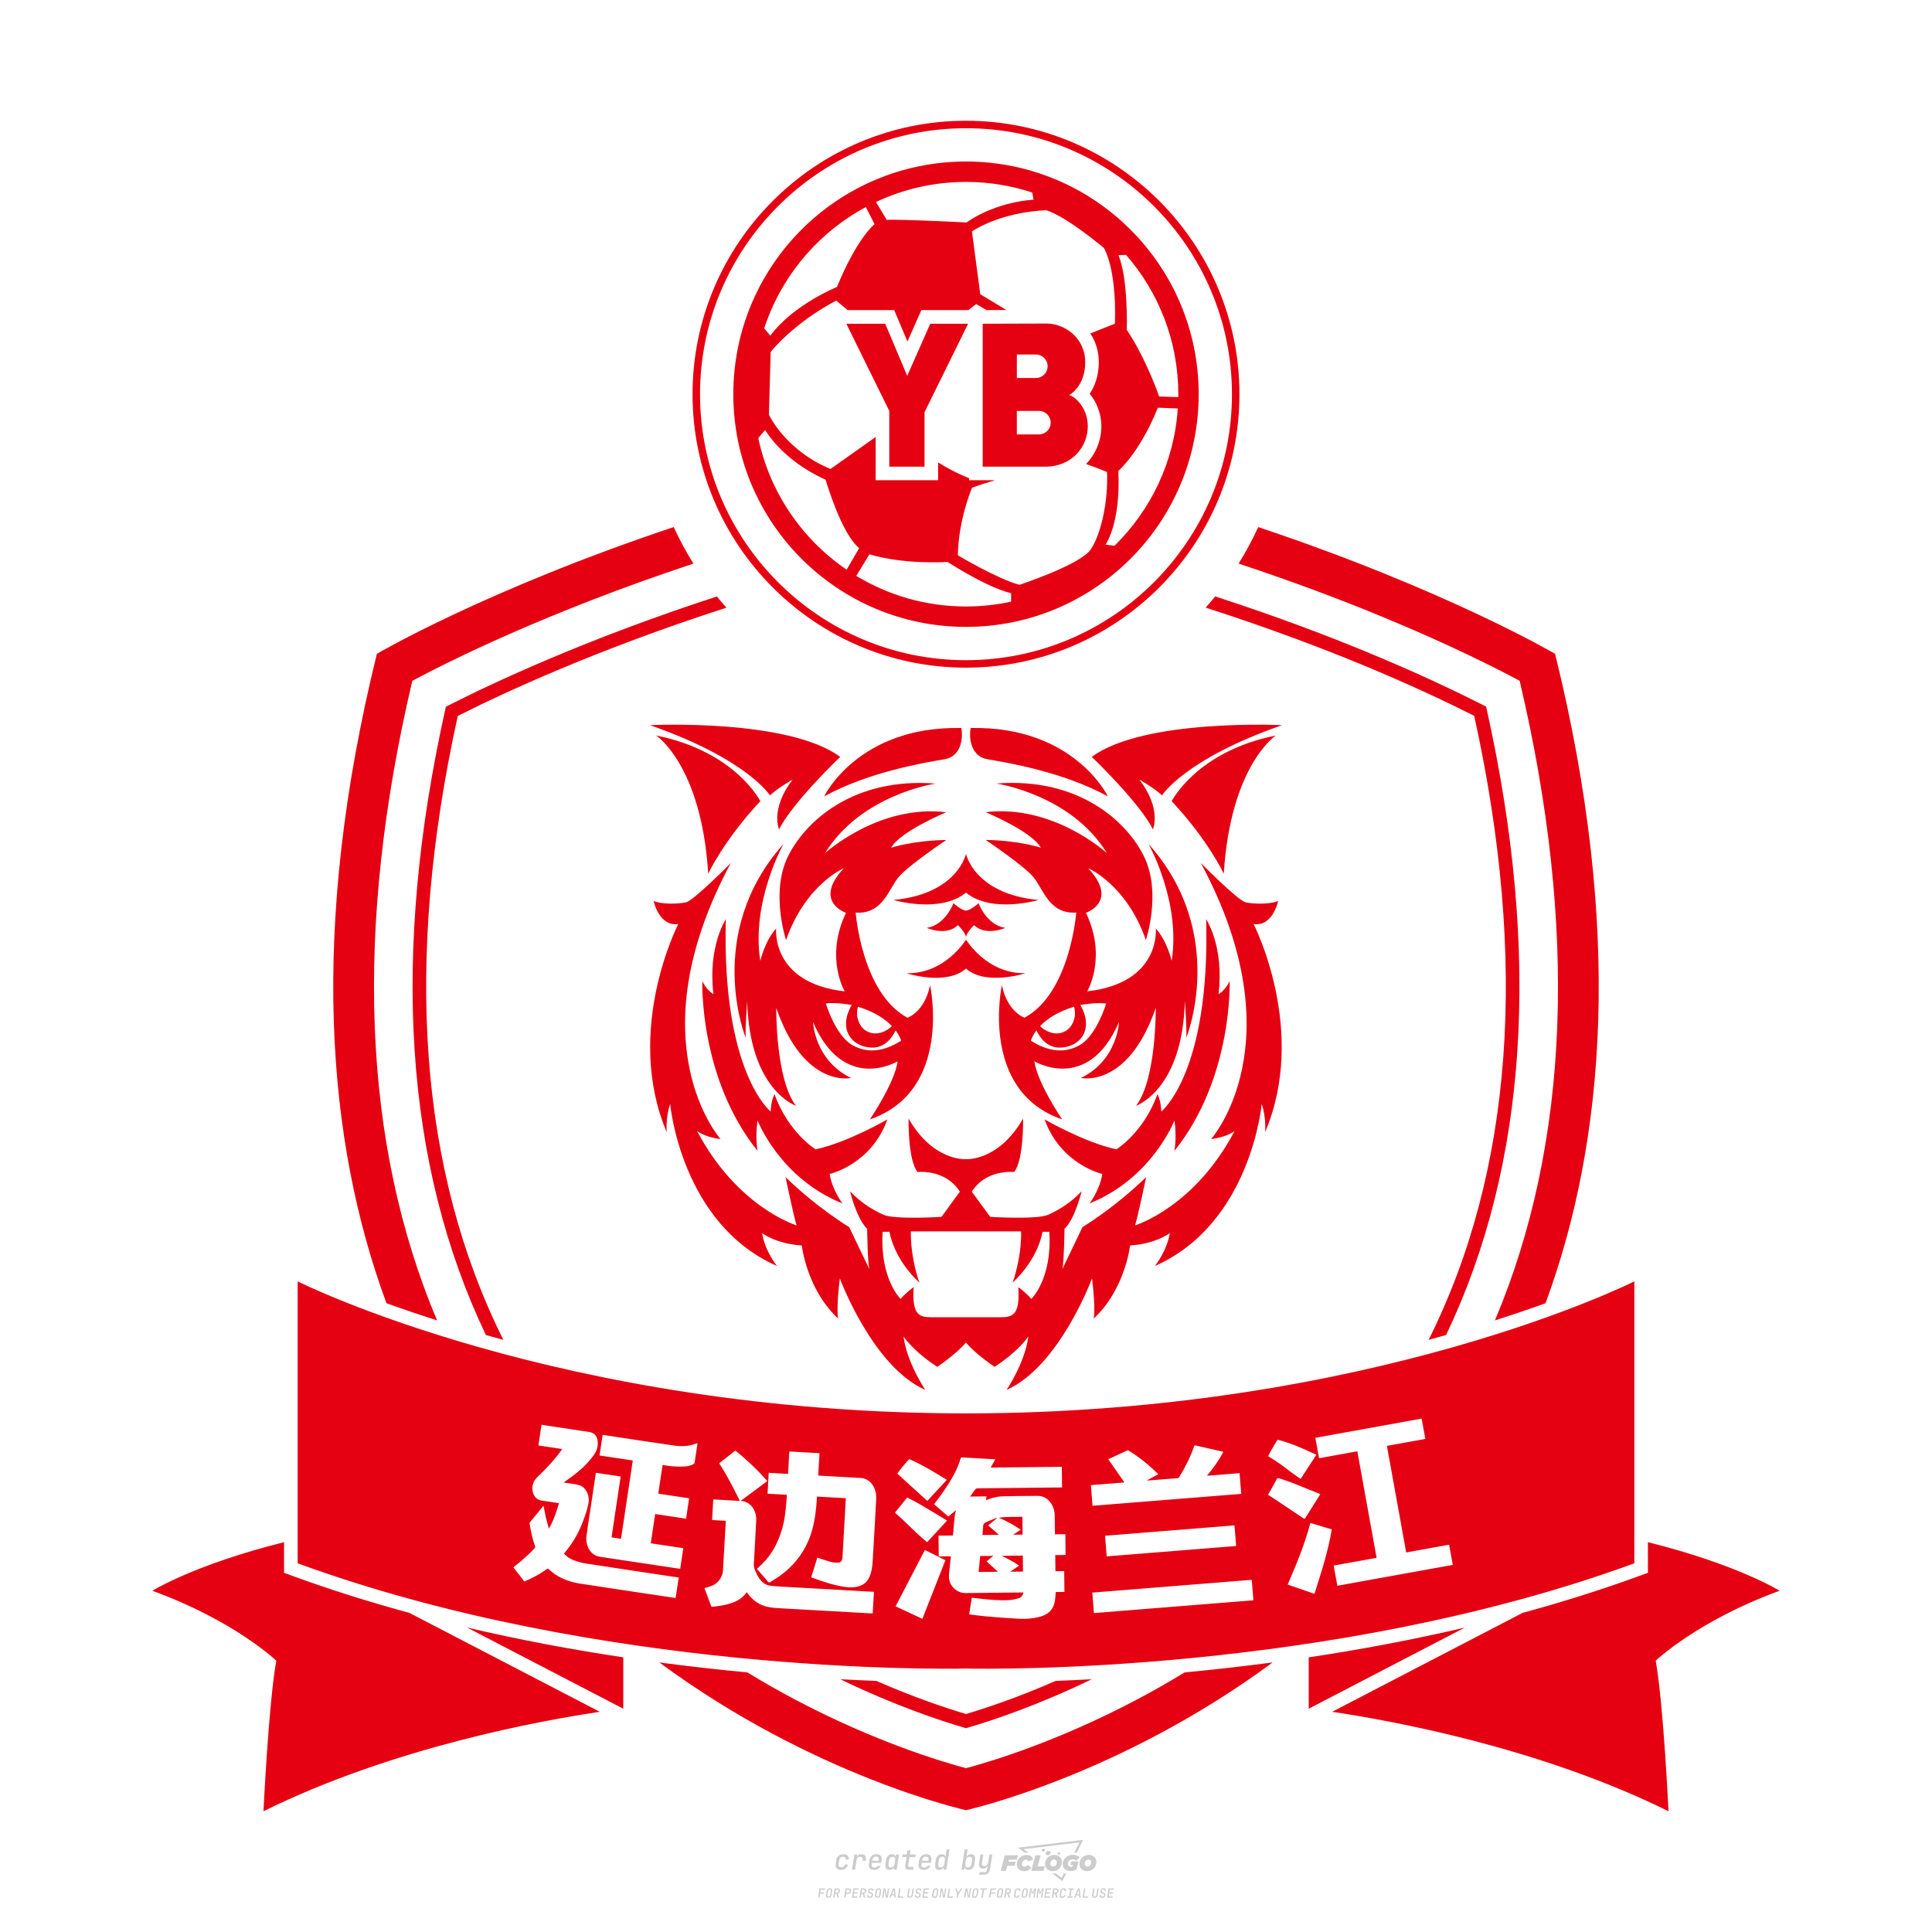 <?xml version="1.0" encoding="utf-8"?>
<!-- Created by @FCLOGO 2024-9-10 GMT+8 8:06:39 . https://fclogo.top/ -->
<!-- FOR PERSONAL USE ONLY NOT FOR COMMERCIAL USE -->
<svg version="1.1" xmlns="http://www.w3.org/2000/svg" xmlns:xlink="http://www.w3.org/1999/xlink" x="0px" y="0px"
	 viewBox="0 0 800 800" style="enable-background:new 0 0 800 800;" xml:space="preserve">
<path style="fill:#CCCCCC;" d="M348.22,774.3c-0.79,0-1.38-0.22-1.77-0.65c-0.39-0.44-0.53-1.03-0.41-1.79l0.25-1.65
	c0.12-0.75,0.45-1.35,0.98-1.78c0.53-0.44,1.19-0.65,1.98-0.65c0.76,0,1.33,0.2,1.72,0.6c0.39,0.4,0.55,0.94,0.47,1.62h-1.24
	c0.03-0.36-0.06-0.64-0.26-0.84c-0.2-0.2-0.5-0.3-0.89-0.3c-0.42,0-0.76,0.12-1.03,0.35c-0.27,0.23-0.43,0.56-0.5,0.99l-0.26,1.66
	c-0.07,0.44-0.01,0.77,0.19,1c0.19,0.23,0.5,0.35,0.92,0.35c0.39,0,0.72-0.1,0.98-0.3c0.26-0.2,0.44-0.48,0.52-0.85h1.24
	c-0.14,0.69-0.47,1.23-0.99,1.63C349.61,774.1,348.97,774.3,348.22,774.3z M352.8,774.19l1-6.29h1.19l-0.19,1.19
	c0.34-0.87,0.97-1.3,1.91-1.3c0.67,0,1.17,0.21,1.49,0.62c0.32,0.42,0.43,0.99,0.31,1.71l-0.07,0.42h-1.27l0.06-0.32
	c0.07-0.45,0.01-0.8-0.17-1.04c-0.18-0.24-0.48-0.36-0.88-0.36c-0.4,0-0.74,0.12-1.01,0.37c-0.27,0.24-0.43,0.59-0.5,1.03
	l-0.63,3.97H352.8z M361.91,774.3c-0.77,0-1.35-0.22-1.73-0.67c-0.38-0.45-0.51-1.04-0.4-1.77l0.25-1.65
	c0.08-0.49,0.26-0.92,0.52-1.28c0.26-0.37,0.6-0.65,1.01-0.85c0.41-0.2,0.87-0.3,1.38-0.3c0.77,0,1.35,0.22,1.73,0.67
	c0.39,0.45,0.52,1.04,0.39,1.77l-0.17,1.12h-3.85l-0.09,0.53c-0.15,0.95,0.22,1.43,1.11,1.43c0.72,0,1.17-0.25,1.37-0.74h1.22
	c-0.17,0.53-0.5,0.96-1.01,1.28C363.16,774.14,362.58,774.3,361.91,774.3z M361.23,770.22l-0.05,0.29l2.65-0.01l0.05-0.29
	c0.07-0.47,0.01-0.82-0.17-1.07c-0.18-0.25-0.49-0.37-0.92-0.37c-0.44,0-0.8,0.13-1.06,0.38
	C361.48,769.39,361.31,769.75,361.23,770.22z M368.33,774.3c-0.63,0-1.1-0.21-1.41-0.64c-0.31-0.42-0.4-1-0.27-1.73l0.27-1.77
	c0.11-0.73,0.39-1.31,0.84-1.74c0.44-0.43,0.98-0.64,1.61-0.64c0.47,0,0.83,0.12,1.09,0.35c0.26,0.24,0.39,0.56,0.38,0.96h0.02
	l0.17-1.2h1.24l-1,6.29h-1.22l0.19-1.2h-0.02c-0.12,0.41-0.35,0.73-0.69,0.97C369.2,774.18,368.8,774.3,368.33,774.3z
	 M368.93,773.23c0.39,0,0.72-0.12,0.98-0.36c0.26-0.24,0.43-0.57,0.5-1.01l0.25-1.65c0.07-0.43,0.01-0.76-0.18-1
	c-0.19-0.24-0.47-0.36-0.86-0.36c-0.4,0-0.72,0.12-0.98,0.35c-0.26,0.24-0.42,0.57-0.49,1.01l-0.25,1.65
	c-0.07,0.44-0.01,0.78,0.17,1.01C368.24,773.11,368.53,773.23,368.93,773.23z M376.35,774.19c-0.57,0-0.99-0.16-1.26-0.47
	c-0.27-0.31-0.36-0.75-0.27-1.32l0.54-3.39h-1.74l0.17-1.12h1.74l0.27-1.72h1.24l-0.27,1.72h2.47l-0.18,1.12h-2.46l-0.54,3.39
	c-0.08,0.44,0.1,0.66,0.53,0.66h1.72l-0.17,1.12H376.35z M382.5,774.3c-0.77,0-1.35-0.22-1.73-0.67c-0.38-0.45-0.52-1.04-0.4-1.77
	l0.25-1.65c0.08-0.49,0.26-0.92,0.52-1.28c0.26-0.37,0.6-0.65,1.01-0.85c0.41-0.2,0.87-0.3,1.38-0.3c0.77,0,1.35,0.22,1.73,0.67
	c0.39,0.45,0.52,1.04,0.39,1.77l-0.17,1.12h-3.85l-0.09,0.53c-0.15,0.95,0.22,1.43,1.11,1.43c0.72,0,1.17-0.25,1.37-0.74h1.22
	c-0.17,0.53-0.5,0.96-1.01,1.28C383.76,774.14,383.18,774.3,382.5,774.3z M381.83,770.22l-0.05,0.29l2.65-0.01l0.05-0.29
	c0.07-0.47,0.01-0.82-0.17-1.07c-0.18-0.25-0.49-0.37-0.92-0.37c-0.44,0-0.8,0.13-1.06,0.38
	C382.08,769.39,381.91,769.75,381.83,770.22z M388.92,774.3c-0.63,0-1.1-0.21-1.4-0.64c-0.3-0.42-0.39-1-0.28-1.73l0.27-1.77
	c0.11-0.73,0.39-1.31,0.84-1.74c0.44-0.43,0.98-0.64,1.61-0.64c0.47,0,0.83,0.12,1.09,0.35c0.26,0.24,0.39,0.56,0.38,0.96h0.02
	l0.21-1.47l0.3-1.8h1.24l-1.33,8.35h-1.22l0.19-1.2h-0.02c-0.12,0.41-0.35,0.73-0.69,0.97C389.8,774.18,389.4,774.3,388.92,774.3z
	 M389.53,773.23c0.39,0,0.72-0.12,0.98-0.36c0.26-0.24,0.43-0.57,0.5-1.01l0.25-1.65c0.08-0.43,0.02-0.76-0.17-1
	c-0.19-0.24-0.48-0.36-0.87-0.36c-0.4,0-0.72,0.12-0.98,0.35c-0.26,0.24-0.42,0.57-0.49,1.01l-0.25,1.65
	c-0.08,0.44-0.02,0.78,0.16,1.01C388.83,773.11,389.13,773.23,389.53,773.23z M401.02,774.3c-0.47,0-0.84-0.12-1.1-0.35
	c-0.26-0.23-0.39-0.56-0.38-0.97h-0.01l-0.19,1.2h-1.22l1.33-8.35h1.24l-0.29,1.8l-0.27,1.47h0.05c0.12-0.41,0.35-0.73,0.69-0.97
	c0.34-0.23,0.74-0.35,1.21-0.35c0.63,0,1.1,0.21,1.4,0.64c0.3,0.43,0.39,1.01,0.28,1.74l-0.27,1.77c-0.11,0.73-0.39,1.31-0.84,1.73
	C402.18,774.09,401.64,774.3,401.02,774.3z M400.77,773.23c0.4,0,0.72-0.12,0.98-0.35c0.26-0.23,0.42-0.57,0.5-1.01l0.25-1.65
	c0.07-0.43,0.01-0.77-0.17-1.01c-0.18-0.24-0.47-0.35-0.87-0.35c-0.39,0-0.72,0.12-0.98,0.36c-0.26,0.24-0.43,0.57-0.5,1l-0.25,1.65
	c-0.07,0.44-0.01,0.77,0.17,1.01C400.08,773.11,400.37,773.23,400.77,773.23z M405.47,776.25l0.17-1.06h1.93
	c0.64,0,1.01-0.3,1.1-0.9l0.1-0.67l0.21-1.19h-0.03c-0.12,0.42-0.35,0.74-0.68,0.97c-0.33,0.23-0.73,0.34-1.2,0.34
	c-0.63,0-1.09-0.2-1.4-0.6c-0.31-0.4-0.41-0.94-0.3-1.63l0.58-3.6h1.24l-0.56,3.48c-0.06,0.41,0,0.73,0.18,0.96
	c0.18,0.23,0.47,0.34,0.85,0.34c0.39,0,0.72-0.12,0.98-0.37c0.27-0.24,0.43-0.58,0.49-1.02l0.54-3.4h1.24l-1.01,6.41
	c-0.1,0.6-0.37,1.08-0.81,1.42c-0.44,0.35-1,0.52-1.67,0.52H405.47z M417.79,770.09h3.22l0.54-1.85h-5.47l-1.71,6.44h2.15l0.59-2.1
	h3.03l0.44-1.71h-3.03L417.79,770.09z M424.23,772.92c-0.59,0-1.02-0.39-1.02-1.12c0-0.88,0.63-1.76,1.61-1.76
	c0.49,0,0.88,0.24,1.02,0.78l1.95-0.83c-0.29-1.17-1.27-1.9-2.64-1.9c-2.78,0-4.15,2.15-4.15,3.9c0,1.76,1.27,2.83,3.07,2.83
	c1.37,0,2.34-0.59,2.98-1.42l-1.51-1.17C425.16,772.67,424.72,772.92,424.23,772.92z M430.91,768.23h-2.15l-1.76,6.44h5.12
	l0.49-1.85h-2.93L430.91,768.23z M439.75,771.01c0-1.66-1.32-2.93-3.22-2.93c-2.2,0-3.81,1.81-3.81,3.81c0,1.66,1.32,2.93,3.22,2.93
	C438.14,774.82,439.75,773.01,439.75,771.01z M434.92,771.7c0-0.83,0.59-1.71,1.51-1.71c0.78,0,1.17,0.54,1.17,1.22
	c0,0.83-0.59,1.71-1.51,1.71C435.31,772.92,434.92,772.38,434.92,771.7z M443.21,772.23h1.07l-0.2,0.68
	c-0.15,0.05-0.34,0.1-0.59,0.1c-0.68,0-1.27-0.39-1.27-1.22c0-1.02,0.73-1.9,1.95-1.9c0.59,0,1.12,0.24,1.51,0.59l1.37-1.37
	c-0.44-0.54-1.51-1.07-2.73-1.07c-2.59,0-4.29,1.76-4.29,3.86c0,2.05,1.61,2.88,3.22,2.88c0.93,0,1.85-0.29,2.49-0.68l0.93-3.32
	h-3.12L443.21,772.23z M450.78,768.08c-2.2,0-3.81,1.81-3.81,3.81c0,1.66,1.32,2.93,3.22,2.93c2.2,0,3.81-1.81,3.81-3.81
	C454,769.35,452.68,768.08,450.78,768.08z M450.34,772.92c-0.78,0-1.17-0.54-1.17-1.22c0-0.83,0.59-1.71,1.51-1.71
	c0.78,0,1.17,0.54,1.17,1.22C451.85,772.04,451.27,772.92,450.34,772.92z M437.94,767.5c-0.05,0.29,0.1,0.49,0.44,0.49
	s0.54-0.2,0.63-0.49c0.05-0.24-0.1-0.49-0.44-0.49C438.24,767.01,437.99,767.25,437.94,767.5z M432.13,765.5
	c-0.44,0-0.73,0.24-0.78,0.59c-0.05,0.34,0.1,0.59,0.54,0.59s0.73-0.24,0.78-0.59C432.77,765.74,432.57,765.5,432.13,765.5z
	 M433.01,767.3c-0.1,0.54,0.15,0.88,0.83,0.88c0.63,0,1.07-0.39,1.17-0.88s-0.15-0.88-0.83-0.88
	C433.5,766.43,433.11,766.82,433.01,767.3z M439.6,777.55l-2.44-1.81h-1.51l4.25,3.17l1.61-3.17h-0.98L439.6,777.55z M425.84,767.16
	l-2-1.46l23.13-2.78l-2.15,4.25h1.02l2.68-5.32l-26.99,3.22l2.78,2.1H425.84z M338.72,785.79l0.61-3.83h2.32l-0.08,0.52h-1.76
	l-0.18,1.14h1.63l-0.08,0.52h-1.62l-0.26,1.64H338.72z M342.97,785.84c-0.36,0-0.62-0.1-0.8-0.3c-0.17-0.2-0.23-0.47-0.18-0.82
	l0.27-1.7c0.06-0.34,0.2-0.61,0.44-0.82c0.24-0.2,0.54-0.3,0.89-0.3c0.36,0,0.62,0.1,0.8,0.3c0.17,0.2,0.24,0.47,0.18,0.81
	l-0.27,1.71c-0.06,0.34-0.2,0.62-0.44,0.82C343.63,785.74,343.33,785.84,342.97,785.84z M343.05,785.33c0.19,0,0.35-0.05,0.47-0.16
	c0.12-0.11,0.19-0.26,0.23-0.46l0.27-1.7c0.03-0.2,0.01-0.35-0.08-0.46c-0.08-0.11-0.22-0.16-0.41-0.16s-0.35,0.05-0.46,0.16
	c-0.12,0.1-0.19,0.26-0.22,0.46l-0.27,1.7c-0.03,0.2-0.01,0.35,0.08,0.46C342.72,785.28,342.86,785.33,343.05,785.33z M345,785.79
	l0.61-3.83h1.2c0.24,0,0.44,0.05,0.6,0.14c0.16,0.09,0.28,0.22,0.36,0.39c0.07,0.17,0.09,0.37,0.05,0.59
	c-0.04,0.26-0.14,0.48-0.3,0.67c-0.16,0.19-0.37,0.32-0.6,0.39l0.54,1.64h-0.62l-0.48-1.57h-0.54l-0.25,1.57H345z M345.89,783.71
	h0.64c0.19,0,0.35-0.06,0.48-0.17c0.13-0.11,0.21-0.26,0.24-0.45c0.03-0.19,0-0.35-0.09-0.46c-0.09-0.11-0.24-0.17-0.43-0.17h-0.64
	L345.89,783.71z M349.54,785.79l0.61-3.83h1.25c0.37,0,0.65,0.1,0.84,0.31c0.19,0.21,0.26,0.49,0.2,0.84
	c-0.04,0.23-0.12,0.44-0.25,0.61s-0.29,0.31-0.49,0.4c-0.2,0.09-0.42,0.14-0.66,0.14h-0.69l-0.24,1.52H349.54z M350.43,783.75h0.69
	c0.19,0,0.36-0.06,0.49-0.18c0.14-0.12,0.22-0.27,0.25-0.47c0.03-0.2,0-0.35-0.1-0.47c-0.1-0.12-0.25-0.18-0.44-0.18h-0.69
	L350.43,783.75z M352.75,785.79l0.61-3.83h2.25l-0.08,0.5h-1.7l-0.17,1.09h1.51l-0.08,0.5h-1.51l-0.19,1.24h1.69l-0.08,0.5H352.75z
	 M355.84,785.79l0.61-3.83h1.2c0.24,0,0.44,0.05,0.6,0.14c0.16,0.09,0.28,0.22,0.36,0.39c0.07,0.17,0.09,0.37,0.05,0.59
	c-0.04,0.26-0.14,0.48-0.3,0.67c-0.16,0.19-0.37,0.32-0.6,0.39l0.54,1.64h-0.62l-0.48-1.57h-0.54l-0.25,1.57H355.84z M356.74,783.71
	h0.64c0.19,0,0.35-0.06,0.48-0.17c0.13-0.11,0.21-0.26,0.24-0.45c0.03-0.19,0-0.35-0.09-0.46c-0.09-0.11-0.24-0.17-0.43-0.17h-0.64
	L356.74,783.71z M360.13,785.84c-0.39,0-0.67-0.1-0.87-0.29c-0.19-0.19-0.26-0.45-0.22-0.78h0.57c-0.03,0.17,0.01,0.31,0.12,0.41
	c0.11,0.1,0.27,0.15,0.48,0.15c0.2,0,0.37-0.05,0.5-0.15c0.13-0.1,0.21-0.23,0.24-0.4c0.02-0.15,0-0.28-0.06-0.39
	c-0.06-0.11-0.16-0.18-0.29-0.22l-0.46-0.14c-0.27-0.08-0.46-0.22-0.59-0.41c-0.13-0.19-0.17-0.42-0.13-0.68
	c0.04-0.21,0.11-0.39,0.23-0.55c0.12-0.16,0.27-0.28,0.46-0.37c0.19-0.09,0.4-0.13,0.64-0.13c0.35,0,0.62,0.1,0.8,0.29
	c0.18,0.19,0.25,0.44,0.2,0.76h-0.57c0.03-0.17,0-0.3-0.09-0.4c-0.09-0.1-0.23-0.14-0.42-0.14c-0.19,0-0.34,0.04-0.46,0.13
	c-0.12,0.09-0.19,0.21-0.21,0.38c-0.02,0.15-0.01,0.28,0.05,0.39c0.06,0.11,0.16,0.18,0.29,0.22l0.47,0.15
	c0.26,0.08,0.46,0.22,0.58,0.41c0.12,0.19,0.17,0.42,0.12,0.69c-0.04,0.22-0.12,0.41-0.24,0.57c-0.13,0.16-0.29,0.29-0.49,0.38
	C360.6,785.79,360.38,785.84,360.13,785.84z M363.27,785.84c-0.36,0-0.62-0.1-0.8-0.3c-0.17-0.2-0.23-0.47-0.18-0.82l0.27-1.7
	c0.06-0.34,0.2-0.61,0.44-0.82c0.24-0.2,0.54-0.3,0.89-0.3c0.36,0,0.62,0.1,0.8,0.3c0.17,0.2,0.24,0.47,0.18,0.81l-0.27,1.71
	c-0.06,0.34-0.2,0.62-0.44,0.82C363.92,785.74,363.62,785.84,363.27,785.84z M363.34,785.33c0.19,0,0.35-0.05,0.47-0.16
	c0.12-0.11,0.19-0.26,0.23-0.46l0.27-1.7c0.03-0.2,0.01-0.35-0.08-0.46c-0.08-0.11-0.22-0.16-0.41-0.16c-0.19,0-0.35,0.05-0.46,0.16
	c-0.12,0.1-0.19,0.26-0.22,0.46l-0.27,1.7c-0.03,0.2-0.01,0.35,0.08,0.46C363.02,785.28,363.15,785.33,363.34,785.33z
	 M365.28,785.79l0.61-3.83h0.71l0.62,3.19c0.01-0.1,0.02-0.22,0.03-0.36c0.01-0.14,0.03-0.29,0.04-0.44
	c0.02-0.15,0.04-0.29,0.06-0.41l0.31-1.98h0.52l-0.61,3.83h-0.71l-0.61-3.19c-0.01,0.09-0.02,0.21-0.03,0.34s-0.03,0.28-0.04,0.42
	c-0.02,0.15-0.04,0.28-0.06,0.41l-0.31,2.01H365.28z M368.23,785.79l1.59-3.83h0.75l0.37,3.83h-0.56l-0.07-0.97h-1.09l-0.39,0.97
	H368.23z M369.39,784.34h0.87l-0.09-1.1c-0.02-0.2-0.03-0.37-0.04-0.51c-0.01-0.14-0.01-0.24-0.01-0.3c-0.02,0.06-0.05,0.16-0.1,0.3
	c-0.05,0.14-0.11,0.31-0.19,0.5L369.39,784.34z M371.72,785.79l0.61-3.83h0.57l-0.52,3.31h1.67l-0.08,0.52H371.72z M376.68,785.84
	c-0.37,0-0.63-0.1-0.8-0.3c-0.17-0.2-0.22-0.48-0.17-0.82l0.44-2.76h0.57l-0.44,2.76c-0.03,0.2-0.01,0.35,0.07,0.46
	c0.08,0.11,0.21,0.17,0.41,0.17c0.19,0,0.35-0.06,0.46-0.17c0.12-0.11,0.19-0.27,0.22-0.46l0.44-2.76h0.57l-0.44,2.76
	c-0.06,0.35-0.2,0.62-0.43,0.82C377.35,785.74,377.05,785.84,376.68,785.84z M379.84,785.84c-0.39,0-0.67-0.1-0.87-0.29
	c-0.19-0.19-0.26-0.45-0.22-0.78h0.57c-0.03,0.17,0.01,0.31,0.12,0.41c0.11,0.1,0.27,0.15,0.48,0.15c0.2,0,0.37-0.05,0.5-0.15
	c0.13-0.1,0.21-0.23,0.24-0.4c0.02-0.15,0-0.28-0.06-0.39c-0.06-0.11-0.16-0.18-0.29-0.22l-0.46-0.14
	c-0.27-0.08-0.46-0.22-0.59-0.41c-0.13-0.19-0.17-0.42-0.13-0.68c0.04-0.21,0.11-0.39,0.23-0.55s0.27-0.28,0.46-0.37
	c0.19-0.09,0.4-0.13,0.64-0.13c0.35,0,0.62,0.1,0.8,0.29c0.18,0.19,0.25,0.44,0.2,0.76h-0.57c0.03-0.17,0-0.3-0.09-0.4
	c-0.09-0.1-0.23-0.14-0.42-0.14c-0.19,0-0.34,0.04-0.46,0.13c-0.12,0.09-0.19,0.21-0.21,0.38c-0.02,0.15-0.01,0.28,0.05,0.39
	c0.06,0.11,0.16,0.18,0.29,0.22l0.47,0.15c0.26,0.08,0.46,0.22,0.58,0.41c0.12,0.19,0.17,0.42,0.12,0.69
	c-0.04,0.22-0.12,0.41-0.24,0.57c-0.13,0.16-0.29,0.29-0.49,0.38C380.31,785.79,380.09,785.84,379.84,785.84z M381.91,785.79
	l0.61-3.83h2.25l-0.08,0.5h-1.7l-0.17,1.09h1.51l-0.08,0.5h-1.51l-0.19,1.24h1.69l-0.08,0.5H381.91z M386.94,785.84
	c-0.36,0-0.62-0.1-0.8-0.3c-0.17-0.2-0.23-0.47-0.18-0.82l0.27-1.7c0.06-0.34,0.2-0.61,0.44-0.82c0.24-0.2,0.54-0.3,0.89-0.3
	c0.36,0,0.62,0.1,0.8,0.3c0.17,0.2,0.24,0.47,0.18,0.81l-0.27,1.71c-0.06,0.34-0.2,0.62-0.44,0.82
	C387.6,785.74,387.3,785.84,386.94,785.84z M387.02,785.33c0.19,0,0.35-0.05,0.47-0.16c0.12-0.11,0.19-0.26,0.23-0.46l0.27-1.7
	c0.03-0.2,0.01-0.35-0.08-0.46c-0.08-0.11-0.22-0.16-0.41-0.16c-0.19,0-0.35,0.05-0.46,0.16c-0.12,0.1-0.19,0.26-0.22,0.46
	l-0.27,1.7c-0.03,0.2-0.01,0.35,0.08,0.46C386.7,785.28,386.83,785.33,387.02,785.33z M388.95,785.79l0.61-3.83h0.71l0.62,3.19
	c0.01-0.1,0.02-0.22,0.03-0.36c0.01-0.14,0.03-0.29,0.04-0.44c0.02-0.15,0.04-0.29,0.06-0.41l0.31-1.98h0.52l-0.61,3.83h-0.71
	l-0.61-3.19c-0.01,0.09-0.02,0.21-0.03,0.34c-0.01,0.13-0.03,0.28-0.04,0.42c-0.02,0.15-0.04,0.28-0.06,0.41l-0.31,2.01H388.95z
	 M392.25,785.79l0.61-3.83h0.57l-0.52,3.31h1.67l-0.08,0.52H392.25z M396.12,785.79l0.22-1.41l-0.75-2.42h0.58l0.45,1.45
	c0.03,0.09,0.05,0.18,0.07,0.27c0.02,0.08,0.03,0.15,0.03,0.19c0.02-0.04,0.05-0.1,0.09-0.19c0.04-0.08,0.09-0.17,0.14-0.27
	l0.9-1.45h0.6l-1.53,2.42l-0.22,1.41H396.12z M399.22,785.79l0.61-3.83h0.71l0.62,3.19c0.01-0.1,0.02-0.22,0.03-0.36
	c0.01-0.14,0.03-0.29,0.04-0.44c0.02-0.15,0.04-0.29,0.06-0.41l0.31-1.98h0.52l-0.61,3.83h-0.71l-0.61-3.19
	c-0.01,0.09-0.02,0.21-0.03,0.34c-0.01,0.13-0.03,0.28-0.04,0.42c-0.02,0.15-0.04,0.28-0.06,0.41l-0.31,2.01H399.22z M403.51,785.84
	c-0.36,0-0.62-0.1-0.8-0.3c-0.18-0.2-0.23-0.47-0.18-0.82l0.27-1.7c0.06-0.34,0.2-0.61,0.44-0.82c0.24-0.2,0.54-0.3,0.89-0.3
	c0.36,0,0.62,0.1,0.8,0.3c0.17,0.2,0.24,0.47,0.18,0.81l-0.27,1.71c-0.06,0.34-0.2,0.62-0.44,0.82
	C404.16,785.74,403.86,785.84,403.51,785.84z M403.58,785.33c0.19,0,0.35-0.05,0.47-0.16c0.12-0.11,0.19-0.26,0.23-0.46l0.27-1.7
	c0.03-0.2,0.01-0.35-0.08-0.46c-0.08-0.11-0.22-0.16-0.41-0.16c-0.19,0-0.35,0.05-0.46,0.16c-0.12,0.1-0.19,0.26-0.22,0.46
	l-0.27,1.7c-0.03,0.2-0.01,0.35,0.08,0.46C403.26,785.28,403.4,785.33,403.58,785.33z M406.38,785.79l0.52-3.31h-1.02l0.08-0.52
	h2.62l-0.08,0.52h-1.03l-0.52,3.31H406.38z M409.52,785.79l0.61-3.83h2.32l-0.08,0.52h-1.76l-0.18,1.14h1.63l-0.08,0.52h-1.62
	l-0.26,1.64H409.52z M413.77,785.84c-0.36,0-0.62-0.1-0.8-0.3c-0.18-0.2-0.23-0.47-0.18-0.82l0.27-1.7c0.06-0.34,0.2-0.61,0.44-0.82
	c0.24-0.2,0.54-0.3,0.89-0.3c0.36,0,0.62,0.1,0.8,0.3c0.17,0.2,0.24,0.47,0.18,0.81l-0.27,1.71c-0.06,0.34-0.2,0.62-0.44,0.82
	C414.42,785.74,414.13,785.84,413.77,785.84z M413.85,785.33c0.19,0,0.35-0.05,0.47-0.16c0.12-0.11,0.19-0.26,0.23-0.46l0.27-1.7
	c0.03-0.2,0.01-0.35-0.08-0.46c-0.08-0.11-0.22-0.16-0.41-0.16c-0.19,0-0.35,0.05-0.46,0.16c-0.12,0.1-0.19,0.26-0.22,0.46
	l-0.27,1.7c-0.03,0.2-0.01,0.35,0.08,0.46C413.52,785.28,413.66,785.33,413.85,785.33z M415.8,785.79l0.61-3.83h1.2
	c0.24,0,0.44,0.05,0.6,0.14c0.16,0.09,0.28,0.22,0.36,0.39c0.07,0.17,0.09,0.37,0.05,0.59c-0.04,0.26-0.14,0.48-0.3,0.67
	c-0.16,0.19-0.37,0.32-0.6,0.39l0.54,1.64h-0.62l-0.48-1.57h-0.54l-0.25,1.57H415.8z M416.69,783.71h0.64
	c0.19,0,0.35-0.06,0.48-0.17c0.13-0.11,0.21-0.26,0.24-0.45c0.03-0.19,0-0.35-0.09-0.46c-0.09-0.11-0.24-0.17-0.43-0.17h-0.64
	L416.69,783.71z M420.91,785.84c-0.36,0-0.63-0.1-0.81-0.3c-0.18-0.2-0.24-0.47-0.19-0.82l0.27-1.7c0.06-0.35,0.21-0.62,0.45-0.82
	s0.55-0.3,0.91-0.3c0.36,0,0.63,0.1,0.81,0.3c0.18,0.2,0.24,0.47,0.19,0.82h-0.57c0.03-0.2,0-0.35-0.09-0.46
	c-0.09-0.11-0.23-0.16-0.42-0.16c-0.19,0-0.35,0.05-0.48,0.16c-0.12,0.1-0.2,0.26-0.23,0.45l-0.27,1.71c-0.03,0.2,0,0.35,0.09,0.46
	c0.09,0.11,0.23,0.16,0.42,0.16c0.19,0,0.35-0.05,0.47-0.16c0.12-0.11,0.2-0.26,0.23-0.46h0.57c-0.03,0.23-0.11,0.43-0.24,0.59
	c-0.12,0.17-0.28,0.3-0.47,0.39C421.36,785.79,421.14,785.84,420.91,785.84z M424.03,785.84c-0.36,0-0.62-0.1-0.8-0.3
	c-0.18-0.2-0.23-0.47-0.18-0.82l0.27-1.7c0.06-0.34,0.2-0.61,0.44-0.82c0.24-0.2,0.54-0.3,0.89-0.3c0.36,0,0.62,0.1,0.8,0.3
	c0.17,0.2,0.24,0.47,0.18,0.81l-0.27,1.71c-0.06,0.34-0.2,0.62-0.44,0.82C424.69,785.74,424.39,785.84,424.03,785.84z
	 M424.11,785.33c0.19,0,0.35-0.05,0.47-0.16c0.12-0.11,0.19-0.26,0.23-0.46l0.27-1.7c0.03-0.2,0.01-0.35-0.08-0.46
	c-0.08-0.11-0.22-0.16-0.41-0.16c-0.19,0-0.35,0.05-0.46,0.16c-0.12,0.1-0.19,0.26-0.22,0.46l-0.27,1.7
	c-0.03,0.2-0.01,0.35,0.08,0.46C423.79,785.28,423.92,785.33,424.11,785.33z M425.97,785.79l0.61-3.83h0.69l0.18,1.23
	c0.02,0.12,0.04,0.23,0.05,0.33c0.01,0.1,0.02,0.18,0.03,0.24c0.02-0.06,0.05-0.14,0.09-0.24c0.04-0.11,0.09-0.22,0.15-0.34
	l0.57-1.22h0.71l-0.61,3.83h-0.54l0.2-1.29c0.02-0.17,0.06-0.35,0.1-0.55c0.04-0.2,0.09-0.4,0.14-0.61c0.05-0.2,0.1-0.4,0.14-0.59
	c0.05-0.19,0.09-0.35,0.13-0.49l-0.86,1.86h-0.55l-0.28-1.86c0,0.14-0.01,0.29-0.02,0.47c-0.01,0.18-0.02,0.37-0.04,0.57
	c-0.02,0.2-0.04,0.41-0.06,0.61c-0.02,0.2-0.05,0.4-0.08,0.57l-0.2,1.29H425.97z M429.11,785.79l0.61-3.83h0.69l0.18,1.23
	c0.02,0.12,0.04,0.23,0.05,0.33c0.01,0.1,0.02,0.18,0.03,0.24c0.02-0.06,0.05-0.14,0.09-0.24c0.04-0.11,0.09-0.22,0.15-0.34
	l0.57-1.22h0.71l-0.61,3.83h-0.54l0.2-1.29c0.02-0.17,0.06-0.35,0.1-0.55c0.04-0.2,0.09-0.4,0.14-0.61c0.05-0.2,0.1-0.4,0.14-0.59
	c0.05-0.19,0.09-0.35,0.13-0.49l-0.86,1.86h-0.55l-0.28-1.86c0,0.14-0.01,0.29-0.02,0.47c-0.01,0.18-0.02,0.37-0.04,0.57
	c-0.02,0.2-0.04,0.41-0.06,0.61c-0.02,0.2-0.05,0.4-0.08,0.57l-0.2,1.29H429.11z M432.41,785.79l0.61-3.83h2.25l-0.08,0.5h-1.7
	l-0.17,1.09h1.51l-0.08,0.5h-1.51l-0.19,1.24h1.69l-0.08,0.5H432.41z M435.51,785.79l0.61-3.83h1.2c0.24,0,0.44,0.05,0.6,0.14
	c0.16,0.09,0.28,0.22,0.36,0.39c0.07,0.17,0.09,0.37,0.05,0.59c-0.04,0.26-0.14,0.48-0.3,0.67c-0.16,0.19-0.37,0.32-0.6,0.39
	l0.54,1.64h-0.62l-0.48-1.57h-0.54l-0.25,1.57H435.51z M436.4,783.71h0.64c0.19,0,0.35-0.06,0.48-0.17
	c0.13-0.11,0.21-0.26,0.24-0.45c0.03-0.19,0-0.35-0.09-0.46c-0.09-0.11-0.24-0.17-0.43-0.17h-0.64L436.4,783.71z M439.8,785.84
	c-0.36,0-0.63-0.1-0.81-0.3c-0.18-0.2-0.24-0.47-0.19-0.82l0.27-1.7c0.06-0.35,0.21-0.62,0.45-0.82s0.55-0.3,0.91-0.3
	c0.36,0,0.63,0.1,0.81,0.3c0.18,0.2,0.24,0.47,0.19,0.82h-0.57c0.03-0.2,0-0.35-0.09-0.46c-0.09-0.11-0.23-0.16-0.42-0.16
	c-0.19,0-0.35,0.05-0.47,0.16c-0.12,0.1-0.2,0.26-0.23,0.45l-0.27,1.71c-0.03,0.2,0,0.35,0.09,0.46c0.09,0.11,0.23,0.16,0.42,0.16
	s0.35-0.05,0.47-0.16c0.12-0.11,0.2-0.26,0.23-0.46h0.57c-0.03,0.23-0.11,0.43-0.24,0.59c-0.12,0.17-0.28,0.3-0.47,0.39
	C440.25,785.79,440.04,785.84,439.8,785.84z M441.88,785.79l0.08-0.5h0.78l0.45-2.82h-0.78l0.08-0.5h2.13l-0.08,0.5h-0.78
	l-0.45,2.82h0.78l-0.08,0.5H441.88z M444.74,785.79l1.59-3.83h0.75l0.37,3.83h-0.56l-0.07-0.97h-1.09l-0.39,0.97H444.74z
	 M445.9,784.34h0.87l-0.09-1.1c-0.02-0.2-0.03-0.37-0.04-0.51c-0.01-0.14-0.01-0.24-0.01-0.3c-0.02,0.06-0.05,0.16-0.1,0.3
	c-0.05,0.14-0.11,0.31-0.19,0.5L445.9,784.34z M448.24,785.79l0.61-3.83h0.57l-0.52,3.31h1.67l-0.08,0.52H448.24z M453.19,785.84
	c-0.37,0-0.63-0.1-0.8-0.3c-0.17-0.2-0.22-0.48-0.17-0.82l0.44-2.76h0.57l-0.44,2.76c-0.03,0.2-0.01,0.35,0.07,0.46
	c0.08,0.11,0.21,0.17,0.41,0.17c0.19,0,0.35-0.06,0.46-0.17c0.12-0.11,0.19-0.27,0.22-0.46l0.44-2.76h0.57l-0.44,2.76
	c-0.06,0.35-0.2,0.62-0.43,0.82C453.86,785.74,453.56,785.84,453.19,785.84z M456.36,785.84c-0.39,0-0.67-0.1-0.87-0.29
	c-0.19-0.19-0.26-0.45-0.22-0.78h0.57c-0.03,0.17,0.01,0.31,0.12,0.41c0.11,0.1,0.27,0.15,0.48,0.15c0.2,0,0.37-0.05,0.5-0.15
	s0.21-0.23,0.24-0.4c0.02-0.15,0-0.28-0.06-0.39c-0.06-0.11-0.16-0.18-0.29-0.22l-0.46-0.14c-0.27-0.08-0.46-0.22-0.59-0.41
	c-0.13-0.19-0.17-0.42-0.13-0.68c0.04-0.21,0.11-0.39,0.23-0.55c0.12-0.16,0.27-0.28,0.46-0.37c0.19-0.09,0.4-0.13,0.64-0.13
	c0.35,0,0.62,0.1,0.8,0.29c0.18,0.19,0.25,0.44,0.2,0.76h-0.57c0.03-0.17,0-0.3-0.09-0.4c-0.09-0.1-0.23-0.14-0.42-0.14
	c-0.19,0-0.34,0.04-0.46,0.13c-0.12,0.09-0.19,0.21-0.21,0.38c-0.02,0.15-0.01,0.28,0.05,0.39c0.06,0.11,0.16,0.18,0.29,0.22
	l0.47,0.15c0.26,0.08,0.46,0.22,0.58,0.41c0.12,0.19,0.17,0.42,0.12,0.69c-0.04,0.22-0.12,0.41-0.24,0.57
	c-0.13,0.16-0.29,0.29-0.49,0.38C456.82,785.79,456.6,785.84,456.36,785.84z M458.42,785.79l0.61-3.83h2.25l-0.08,0.5h-1.7
	l-0.17,1.09h1.51l-0.08,0.5h-1.51l-0.19,1.24h1.69l-0.08,0.5H458.42z"/>
<path style="fill:#E50112;" d="M314.84,331.76c-15.01,15.95-21.58,30.02-21.58,30.02c-2.81-45.04-21.58-57.23-21.58-57.23
	C304.52,311.12,314.84,331.76,314.84,331.76z M367.44,463.53c0,0-16.59,9.6-29.73,12.39c0,0-11.28-6.9-16.99-22.83
	c0,0-1.46,2.39-1.59,7.17c0,0-20.3-15.92-18.58-79.63c0,0-7.52,11.24-5.13,31.05c0,0-2.74-1.5-4.6-5.4c0,0-1.42,40.03,22.87,70.29
	c0,0-1.06-5.57,0-12.61c0,0,9.16,23.89,35.17,34.37c0,0-4.25-5.44-5.31-12.21C343.55,486.13,360.81,482.19,367.44,463.53z
	 M360.19,463.53c0,0,10.26-15.04,11.5-24.06c0,0-22.3,13.45-35.04-16.28c0,0,0.53,15.75,15.75,23.18c0,0-19.46,4.42-30.97-29.02
	c0,0-0.35,29.37,8.14,40.52c0,0-19.29-6.55-20.17-43.35c0,0-0.88,11.41-0.62,15.22c0,0-17.52-43.13,15.66-80.29
	c0,0-13.51,23.89-9.61,48.44c0,0,1.78-8.1,6.55-13.4c0,0-2.26,22.56,28.4,26.01c0,0-8.36-14.07,0.53-32.51c0,0-13.8-4.64-0.93-18.45
	c0,0-15.79,6.59-23.89,29.73c0,0-6.5-19.51,0.66-34.37c7.17-14.86,27.34-33.13,61.27-30.43c0,0-30.79,4.42-45.83,28.84
	c0,0,22.12-20.35,50.25-16.99c0,0-19.11,7.96-22.83,14.69c0,0,9.2-3.01,22.83-3.19c0,0-15.04,10.09-19.46,15.04
	c-4.42,4.95-6.55,15.75-18.05,15.04c0,0,2.48,33.27,21.41,43.53c0,0,7.08-2.3,9.38-13.45C385.14,407.97,394.69,451.67,360.19,463.53
	z M355.06,421.41c0.71,3.19,2.57,5.49,5.57,6.28c2.44,0.65,5.75,0.01,8.7-2.79c-2.63-2.76-6.98-5.88-14.09-8.04
	C354.93,418.13,354.7,419.8,355.06,421.41z M373.15,430.92c0,0-0.47-1.82-2.31-4.26c-1.42,2.99-4.46,7.37-10.03,7.13
	c-8.13-0.34-13.94-7.56-8.14-17.64c-1.01-0.19-6.39-1.15-10.7-0.63c0,0,3.88,13.07,10.79,17.12
	C358.95,436.28,365.85,435.57,373.15,430.92z M528.32,304.55c-32.84,6.57-43.16,27.21-43.16,27.21
	c15.01,15.95,21.58,30.02,21.58,30.02C509.56,316.75,528.32,304.55,528.32,304.55z M480.86,460.25c-0.13-4.78-1.59-7.17-1.59-7.17
	c-5.71,15.93-16.99,22.83-16.99,22.83c-13.14-2.79-29.73-12.39-29.73-12.39c6.64,18.67,23.89,22.6,23.89,22.6
	c-1.06,6.77-5.31,12.21-5.31,12.21c26.01-10.48,35.17-34.37,35.17-34.37c1.06,7.03,0,12.61,0,12.61
	c24.29-30.26,22.87-70.29,22.87-70.29c-1.86,3.89-4.6,5.4-4.6,5.4c2.39-19.82-5.13-31.05-5.13-31.05
	C501.17,444.33,480.86,460.25,480.86,460.25z M475.56,349.44c33.18,37.16,15.66,80.29,15.66,80.29c0.27-3.8-0.62-15.22-0.62-15.22
	c-0.88,36.8-20.17,43.35-20.17,43.35c8.49-11.15,8.14-40.52,8.14-40.52c-11.5,33.44-30.97,29.02-30.97,29.02
	c15.22-7.43,15.75-23.18,15.75-23.18c-12.74,29.73-35.04,16.28-35.04,16.28c1.24,9.02,11.5,24.06,11.5,24.06
	c-34.5-11.86-24.95-55.56-24.95-55.56c2.3,11.15,9.38,13.45,9.38,13.45c18.93-10.26,21.41-43.53,21.41-43.53
	c-11.5,0.71-13.62-10.09-18.05-15.04c-4.42-4.95-19.46-15.04-19.46-15.04c13.62,0.18,22.83,3.19,22.83,3.19
	c-3.72-6.72-22.83-14.69-22.83-14.69c28.13-3.36,50.25,16.99,50.25,16.99c-15.04-24.42-45.83-28.84-45.83-28.84
	c33.93-2.69,54.1,15.57,61.27,30.43c7.17,14.86,0.66,34.37,0.66,34.37c-8.1-23.14-23.89-29.73-23.89-29.73
	c12.87,13.8-0.93,18.45-0.93,18.45c8.89,18.45,0.53,32.51,0.53,32.51c30.66-3.45,28.4-26.01,28.4-26.01
	c4.78,5.31,6.55,13.4,6.55,13.4C489.06,373.33,475.56,349.44,475.56,349.44z M430.67,424.9c2.96,2.8,6.26,3.44,8.7,2.79
	c3.01-0.8,4.87-3.1,5.57-6.28c0.36-1.61,0.13-3.29-0.19-4.55C437.65,419.02,433.3,422.14,430.67,424.9z M458.04,415.53
	c-4.31-0.52-9.69,0.44-10.7,0.63c5.8,10.08-0.01,17.3-8.14,17.64c-5.57,0.23-8.61-4.15-10.03-7.13c-1.85,2.44-2.31,4.26-2.31,4.26
	c7.3,4.64,14.2,5.35,20.39,1.73C454.16,428.6,458.04,415.53,458.04,415.53z M318.84,329.36c2.81-2.81,9.38-6.57,9.38-6.57
	c-9.38,12.2-5.63,20.64-5.63,20.64c5.63-11.26,25.33-30.02,25.33-30.02c-21.58-15.95-78.81-13.14-78.81-13.14
	C309.46,314.34,318.84,329.36,318.84,329.36z M391,314.41c8.16-1.39,7.56-11.01,7.06-12.96c-42.82-0.88-56.8,28.31-56.8,28.31
	C359.92,319.56,382.84,315.8,391,314.41z M369.96,372.67c0,0,19.4,5.71,30.04-3.05c10.64,8.76,30.04,3.05,30.04,3.05
	c-26.61-2.52-30.04-19.11-30.04-19.11S396.57,370.14,369.96,372.67z M400,387.93c0.49-2.19,3.36-4.84,3.36-4.84
	c4.84,4.71,12.87,1.13,12.87,1.13c-7.9-1.33-11.01-10.22-11.01-10.22s-3.45,3.05-5.22,3.05s-5.22-3.05-5.22-3.05
	s-3.12,8.89-11.01,10.22c0,0,8.03,3.58,12.87-1.13C396.64,383.08,399.51,385.74,400,387.93z M400,401.06
	c8.25,7.3,24.66,1.92,24.66,1.92c-16.06,0.4-24.66-13.91-24.66-13.91s-8.6,14.31-24.66,13.91
	C375.34,402.99,391.75,408.36,400,401.06z M477.4,343.43c0,0,3.75-8.44-5.63-20.64c0,0,6.57,3.75,9.38,6.57
	c0,0,9.38-15.01,49.73-29.09c0,0-57.23-2.81-78.81,13.14C452.07,313.41,471.77,332.17,477.4,343.43z M519.08,382.62
	c0,0,22.65,43.93,4.78,86.22c0,0,0.53-6.19-1.42-11.68c0,0-4.42,49.54-44.24,67.06c0,0,4.95-6.02,6.19-13.62
	c0,0-5.66,4.42-16.46,5.13c0,0-1.95,18.05-15.04,30.26c0,0,0.88-3.89-0.71-16.63c0,0-13.45,36.45-35.39,46.18
	c0,0,7.61-11.15,9.02-22.12c0,0-3.89,6.02-13.98,12.56c0,0-8.05-5.4-11.86-10.09c-3.8,4.69-11.86,10.09-11.86,10.09
	c-10.09-6.55-13.98-12.56-13.98-12.56c1.42,10.97,9.02,22.12,9.02,22.12c-21.94-9.73-35.39-46.18-35.39-46.18
	c-1.59,12.74-0.71,16.63-0.71,16.63c-13.09-12.21-15.04-30.26-15.04-30.26c-10.79-0.71-16.46-5.13-16.46-5.13
	c1.24,7.61,6.19,13.62,6.19,13.62c-39.81-17.52-44.24-67.06-44.24-67.06c-1.95,5.49-1.42,11.68-1.42,11.68
	c-17.87-42.29,4.78-86.22,4.78-86.22c-7.96,1.19-10.22-9.56-10.22-9.56c3.18,1.46,10.22,1.28,13.4,0.58
	c3.19-0.71,18.58-16.28,18.58-16.28c-39.99,74.32-4.25,114.31-4.25,114.31c-6.9-0.88-9.73-3.36-9.73-3.36
	c16.63,31.67,41.23,39.1,41.23,39.1c-1.06-3.01-4.6-19.99-4.6-19.99c13.09,12.74,26.36,20.7,26.36,20.7l8.32,17.34
	c-0.71-3.18-0.88-16.63-0.88-16.63c-4.42-4.25-7.08-15.57-7.08-15.57c3.89,4.25,9.02,7.61,13.8,9.73
	c4.78,2.12,24.06,0.88,24.06,0.88l7.61-10.44c-4.25-6.72-11.68-8.49-17.52-8.14c-4.07-4.95-3.72-22.12-3.72-22.12
	c10.26,17.87,23.71,16.81,23.71,16.81s13.45,1.06,23.71-16.81c0,0,0.35,17.16-3.72,22.12c-5.84-0.35-13.27,1.42-17.52,8.14
	l7.61,10.44c0,0,19.29,1.24,24.06-0.88c4.78-2.12,9.91-5.49,13.8-9.73c0,0-2.65,11.32-7.08,15.57c0,0-0.18,13.45-0.88,16.63
	l8.32-17.34c0,0,13.27-7.96,26.36-20.7c0,0-3.54,16.99-4.6,19.99c0,0,24.6-7.43,41.23-39.1c0,0-2.83,2.48-9.73,3.36
	c0,0,35.74-39.99-4.25-114.31c0,0,15.39,15.57,18.58,16.28c3.18,0.71,10.22,0.88,13.4-0.58
	C529.3,373.06,527.05,383.81,519.08,382.62z M434.51,510.06h-2.83c0,0-1.42,10.79-12.39,21.06c0,0,3.72-9.91,3.54-21.23H400h-22.83
	c-0.18,11.32,3.54,21.23,3.54,21.23c-10.97-10.26-12.39-21.06-12.39-21.06h-2.83c-1.24,19.46,7.43,27.78,7.43,27.78
	c2.3-2.65,5.4-4.87,5.4-4.87c-0.71,11.32,2.12,12.47,7.34,12.47c5.22,0,14.33,0,14.33,0s9.11,0,14.33,0c5.22,0,8.05-1.15,7.34-12.47
	c0,0,3.1,2.21,5.4,4.87C427.07,537.84,435.74,529.53,434.51,510.06z M409,314.41c8.16,1.39,31.08,5.15,49.74,15.35
	c0,0-13.98-29.2-56.8-28.31C401.44,303.39,400.84,313.01,409,314.41z M248.38,708.83l-78.85-40.96
	c-16.12-4.39-32.29-9.43-48.21-15.25l-3.7-1.35v-12.68C80.57,647.8,63.1,658.7,63.1,658.7c33.97,12.38,51.31,28.95,51.31,28.95
	c-3.18,17.57-5.31,62.35-5.31,62.35C162.89,723.39,224.88,712.3,248.38,708.83z M193.4,673.93l64.69,33.61v-21.27
	C237.41,683.16,215.59,679.14,193.4,673.93z M690.9,750c0,0-2.13-44.77-5.31-62.35c0,0,17.34-16.57,51.31-28.95
	c0,0-17.48-10.9-54.53-20.12v12.68l-3.7,1.35c-15.92,5.82-32.09,10.86-48.21,15.25l-78.85,40.96
	C575.12,712.3,637.11,723.39,690.9,750z M541.91,686.27v21.27l64.69-33.61C584.41,679.14,562.59,683.16,541.91,686.27z
	 M513.23,163.23c0,62.44-50.8,113.23-113.23,113.23c-62.44,0-113.23-50.8-113.23-113.23S337.56,50,400,50
	C462.44,50,513.23,100.8,513.23,163.23z M510.13,163.23c0-60.73-49.4-110.13-110.13-110.13c-60.73,0-110.13,49.41-110.13,110.13
	S339.27,273.37,400,273.37C460.73,273.37,510.13,223.96,510.13,163.23z M496.35,163.23c0,53.21-43.14,96.35-96.35,96.35
	c-53.21,0-96.35-43.14-96.35-96.35c0-53.21,43.14-96.35,96.35-96.35C453.21,66.89,496.35,110.02,496.35,163.23z M362.73,83.64
	l4.45,7.42c4.25-0.4,33,1.06,33,1.06c12.83-8.89,27.78-9.42,27.78-9.42l-0.53-2.98c-8.63-2.84-17.85-4.39-27.42-4.39
	C386.68,75.33,374.05,78.32,362.73,83.64z M316.44,135.95l2.52,3.06c9.55-12.92,27.6-20.17,27.6-20.17
	c8.32-20.35,15.57-26.01,15.57-26.01l-3.6-7.08C338.77,96.36,323.52,114.32,316.44,135.95z M350.58,235.89l5.18-8.94
	c-7.43-5.93-13.89-28.31-13.89-28.31c-18.14-8.14-25.04-20.61-25.04-20.61l-2.84,3.38C318.75,203.95,332.16,223.33,350.58,235.89z
	 M418.67,245.62c-10.17-2.39-26.28-12.92-26.28-12.92c-20.35,0.97-32.38-3.19-32.38-3.19l-5.43,8.95
	c13.26,8.04,28.81,12.67,45.42,12.67c6.4,0,12.65-0.69,18.67-2V245.62z M451.67,227.48c4.25-6.37,7.25-19.82,6.72-32.03
	c0,0-4.17-1.74-8.68-3.32c4.17-4.27,6.34-10.03,6.34-15.61c0-5.47-2.08-10.17-4.84-13.47c2.11-3.12,3.78-7.45,3.78-13.08
	c0-4.62-1.34-8.63-3.53-11.9l10.19-4.03c0,0,1.13-20.63-4.51-31.32c0,0-15.39-13.01-23.89-15.66c0,0-17.52,0.27-30.79,8.76
	l3.45,26.01l10.81,6.54c-3.43,0.01-6.46,0.03-8.23,0.03l-4.27-2.5l-3.24,2.51h-0.12h-15.68h-3.67l-1.48,3.35l-4.27,9.67l-4.04-9.58
	l-1.45-3.44h-3.73h-15.55l-4.72-3.93c0,0-15.83,7.79-27.15,21.23l-0.73,26.01c0,0,6.75,14.69,25.5,22.47l18.7-13.24v12.27v5.63h5.63
	h14.6h5.63v-5.63v-1.75c6.79,4.26,12.6,6.44,12.6,6.44l0.21-0.06v1h5.63h5.14c-3.96,1.17-7.38,2.27-9.56,3.13
	c0,0-5.66,13.45-5.84,27.96c0,0,16.63,9.91,25.48,12.21C422.12,242.17,447.42,233.85,451.67,227.48z M487.7,169.14l-8.25-0.32
	c-7.49,18.59-16.37,26.19-16.37,26.19c1.06,21.76-5.31,30.52-5.31,30.52l3.71,0.46C476.46,211.32,486.22,191.35,487.7,169.14z
	 M487.89,164.43c0.01-0.4,0.02-0.79,0.02-1.19c0-22.07-8.18-42.27-21.66-57.72l-3.12,0.14c4.11,9.82,3.45,30.92,3.45,30.92
	c8.1,12.08,13.4,27.6,13.4,27.6L487.89,164.43z M350.45,134.05l17.78,36.1v23.09h14.6v-22.56l18.05-36.63h-15.68l-9.54,21.59
	l-9.11-21.59H350.45z M433.35,133.97c7.34,0,16.01,5.75,16.01,16.01c0,10.26-6.72,13.67-6.72,13.67c1.77,0,7.79,4.73,7.79,12.87
	s-6.19,16.72-17.69,16.72c-11.5,0-25.83,0-25.83,0v-59.19C406.9,134.05,426.01,133.97,433.35,133.97z M433.8,151.66L433.8,151.66
	c0-2.69-2.18-4.87-4.87-4.87h-7.87v9.73h7.87C431.62,156.53,433.8,154.35,433.8,151.66z M435.06,175.02L435.06,175.02
	c0-2.69-2.18-4.87-4.87-4.87h-9.14v9.73h9.14C432.88,179.88,435.06,177.71,435.06,175.02z M411.21,644.35
	c-0.01-0.03-0.03-0.07-0.04-0.1c-1.75,0.02-3.49,0.04-5.3,0.06c-0.22,2.23-0.43,4.4-0.65,6.61c2.66-0.03,5.28-0.06,8.04-0.09
	c-1.64-1.48-3.18-2.87-4.75-4.3C409.49,645.75,410.35,645.05,411.21,644.35z M412.72,628.71c-0.03-0.07-0.06-0.15-0.08-0.22
	c-1.35,0.57-2.68,1.16-4.04,1.68c-0.98,0.38-1.64,0.97-1.5,2.33c0.01,0.06-0.02,0.12-0.03,0.17c-0.09,0.97-0.18,1.95-0.27,2.94
	c2.27-0.02,4.47-0.05,6.82-0.07c-1.54-1.35-2.96-2.59-4.44-3.89C410.44,630.61,411.58,629.66,412.72,628.71z M419.64,635.39
	c0.01,0.03,0.02,0.06,0.03,0.1c1.26-0.01,2.51-0.03,3.77-0.04c-0.03-2.47-0.05-4.9-0.08-7.4c-3.27,0.17-6.51-0.13-9.74,0.43
	c3.13,1.33,6.14,2.94,9.05,4.94C421.6,634.11,420.62,634.75,419.64,635.39z M414.86,644.23c2.38,1.3,4.84,2.38,7.11,4.09
	c-1.23,0.83-2.38,1.6-3.52,2.38c0.01,0.04,0.03,0.07,0.04,0.11c1.7-0.02,3.4-0.04,5.11-0.06c-0.02-2.26-0.05-4.45-0.07-6.61
	C420.6,644.17,417.73,644.2,414.86,644.23z M676.74,530.59v116.75C550.94,693.33,409.13,691.11,400,690.91
	c-9.13,0.19-150.94,2.42-276.74-43.58V530.59c0,0,108.32,54.57,276.74,54.67C568.42,585.16,676.74,530.59,676.74,530.59z
	 M525.1,602.97c0,0,0.04,0.04,0.09,0.06c3.35,1.93,6.49,4.32,9.63,6.72c1.22,0.93,2.49,1.74,3.75,2.62
	c2.2-3.37,4.35-6.66,6.53-10.01c-0.71-0.31-1.35-0.58-1.98-0.87c-4.49-2.11-9.02-4.02-13.7-5.24c-0.32-0.08-0.49-0.05-0.68,0.28
	c-0.78,1.38-1.61,2.73-2.4,4.11C525.91,601.39,525.52,602.18,525.1,602.97z M371.54,610.19c4.06,3.69,8.24,7.5,12.44,11.32
	c2.66-2.88,5.33-5.77,8.07-8.74c-0.69-0.43-1.32-0.81-1.94-1.19c-4.32-2.68-8.69-5.22-13.27-7.24c-0.32-0.14-0.5-0.1-0.73,0.19
	c-0.85,1.03-1.75,2.02-2.59,3.06C372.81,608.45,372.16,609.37,371.54,610.19z M281.04,653.23c-0.25-0.04-0.48-0.07-0.7-0.11
	c-12.69-1.91-25.38-3.8-38.05-5.75c-1.61-0.25-3.19-0.76-4.74-1.31c-1.5-0.53-2.82-1.49-3.99-2.7c0.02-0.07,0.03-0.11,0.05-0.14
	c0.12-0.17,0.25-0.34,0.38-0.49c3.13-3.71,5.59-7.95,7.39-12.72c0.92-2.45,1.81-4.92,2.29-7.53c0.68-3.71-1.46-6.95-4.09-7.59
	c-1.8-0.44-3.66-0.62-5.49-0.91c-0.2-0.03-0.42-0.01-0.63-0.02c0.14-0.22,0.28-0.32,0.42-0.43c1.46-1.07,2.93-2.1,4.37-3.22
	c2.85-2.23,5.48-4.77,7.71-7.91c0.94-1.32,1.51-2.8,1.56-4.49c0.08-2.92-1.13-4.59-3.56-4.96c-6.4-0.97-12.8-1.93-19.2-2.89
	c-0.17-0.03-0.34-0.05-0.52-0.08c-0.43,2.88-0.85,5.67-1.29,8.55c3.28,0.49,6.52,0.98,9.87,1.48c-0.63,0.85-1.18,1.61-1.74,2.34
	c-2.73,3.54-5.81,6.61-8.92,9.64c-1.77,1.73-2.25,4.86-1.09,7.06c0.75,1.41,1.87,2.11,3.25,2.31c2.21,0.32,4.42,0.66,6.63,0.99
	c0.17,0.03,0.34,0.07,0.53,0.11c-1.13,3.63-2.23,7.19-4.2,10.53c-0.45-1.67-0.9-3.18-1.26-4.72c-0.36-1.56-0.63-3.16-0.95-4.8
	c-1.93,2.35-3.81,4.64-5.68,6.94c-0.08,0.1-0.13,0.32-0.1,0.46c0.54,3.19,1.14,6.35,2.25,9.3c0.16,0.42,0.08,0.63-0.2,0.94
	c-2.57,2.81-5.38,5.22-8.28,7.49c-0.15,0.12-0.29,0.25-0.47,0.4c1.53,1.99,3.03,3.92,4.52,5.85c0.08-0.03,0.14-0.05,0.21-0.07
	c3.15-1.36,6.22-2.94,9.11-5.06c0.32-0.23,0.5-0.19,0.78,0.05c0.8,0.7,1.6,1.42,2.47,2.01c3.28,2.24,6.91,3.39,10.67,3.98
	c12.95,2,25.92,3.92,38.88,5.87c0.17,0.03,0.35,0.05,0.54,0.08C280.2,658.85,280.62,656.07,281.04,653.23z M288.79,597.57
	c-0.15,0.04-0.24,0.06-0.34,0.09c-3.1,1.28-6.26,1.35-9.37,0.9c-9.64-1.38-19.27-2.87-28.9-4.32c-0.21-0.03-0.41-0.06-0.63-0.09
	c-0.43,2.87-0.85,5.67-1.28,8.53c4.61,0.69,9.18,1.38,13.76,2.07c-1.63,10.84-3.25,21.63-4.88,32.42c-1.32-0.2-2.6-0.39-3.93-0.59
	c1.26-8.41,2.52-16.78,3.79-25.19c-3.47-0.52-6.86-1.03-10.25-1.54c-0.03,0.14-0.06,0.24-0.07,0.34
	c-1.28,8.54-2.58,17.08-3.84,25.63c-0.11,0.75-0.13,1.56-0.04,2.3c0.45,3.64,2.58,6.05,5.71,6.52c10.85,1.64,21.7,3.27,32.55,4.9
	c0.19,0.03,0.38,0.06,0.58,0.09c0.43-2.89,0.86-5.69,1.29-8.56c-4.51-0.68-8.98-1.35-13.47-2.03c0.61-4.06,1.21-8.04,1.82-12.11
	c4.27,0.64,8.52,1.28,12.79,1.92c0.43-2.84,0.84-5.6,1.27-8.44c-4.27-0.64-8.52-1.28-12.78-1.92c0.6-4,1.19-7.92,1.79-11.87
	c0.16,0.01,0.29,0.01,0.42,0.04c2.69,0.48,5.4,0.75,8.15,0.61c1.46-0.07,2.9-0.23,4.27-1.06c0.28-0.17,0.4-0.36,0.45-0.71
	c0.36-2.46,0.73-4.92,1.1-7.38C288.77,597.94,288.77,597.77,288.79,597.57z M361.89,659.14c-0.27-0.02-0.5-0.03-0.73-0.04
	c-12.65-0.71-25.3-1.42-37.95-2.14c-1.38-0.08-2.76-0.19-4.14-0.34c-1.52-0.16-2.84-0.87-3.95-2.12c-1.25-1.43-2.08-3.2-2.75-5.08
	c-0.17-0.48-0.26-1.06-0.23-1.59c0.31-5.88,0.65-11.76,0.97-17.63c0.04-0.65,0.05-1.32-0.01-1.96c-0.33-3.28-2.21-5.75-4.91-6.49
	c-0.44-0.12-0.89-0.18-1.45-0.29c3.72-2.77,7.34-5.46,10.99-8.18c-0.14-0.17-0.24-0.29-0.34-0.41c-3.93-4.4-8.14-8.39-12.61-11.99
	c-0.24-0.19-0.39-0.17-0.61,0.01c-1.76,1.41-3.53,2.8-5.3,4.19c-0.35,0.27-0.69,0.55-1.07,0.86c3.23,4.89,5.86,10.18,8.57,15.56
	c-3.76-0.21-7.4-0.42-11.03-0.62c-0.16,2.87-0.32,5.68-0.48,8.53c1.9,0.11,3.75,0.21,5.66,0.32c0,0.18,0.01,0.28,0.01,0.37
	c-0.39,6.75-0.76,13.5-1.17,20.25c-0.09,1.43-0.63,2.68-1.41,3.78c-1.08,1.52-2.51,2.32-4.07,2.84c-0.7,0.24-1.42,0.43-2.17,0.65
	c0.94,2.53,1.86,5.02,2.79,7.5c0.04,0.11,0.22,0.23,0.33,0.22c2.93-0.28,5.85-0.71,8.68-1.77c2.08-0.78,3.97-1.96,5.44-3.96
	c0.07-0.1,0.17-0.16,0.32-0.3c0.16,0.25,0.28,0.48,0.44,0.68c1.73,2.21,3.76,3.88,6.2,4.8c1.88,0.71,3.83,0.96,5.8,1.08
	c13.01,0.74,26.03,1.47,39.04,2.2c0.19,0.01,0.39,0.02,0.61,0.03C361.55,665.08,361.72,662.14,361.89,659.14z M362.81,620.8
	c0.05-0.9,0-1.84-0.18-2.71c-0.76-3.66-3.14-5.92-6.34-6.1c-5.61-0.32-11.22-0.63-16.83-0.95c-0.2-0.01-0.39-0.02-0.65-0.04
	c0.18-3.13,0.35-6.2,0.52-9.27c-4.18-0.24-8.3-0.47-12.49-0.7c-0.17,3.1-0.35,6.17-0.52,9.28c-2.71-0.15-5.35-0.3-8-0.45
	c-0.16,2.9-0.32,5.74-0.49,8.65c2.68,0.15,5.31,0.3,7.98,0.45c-0.04,0.75-0.07,1.44-0.12,2.13c-0.31,4.15-0.74,8.27-1.91,12.25
	c-1.62,5.52-4.2,10.27-7.99,14.06c-0.76,0.76-1.55,1.46-2.38,2.24c1.37,1.56,2.7,3.08,4.04,4.6c0.32,0.37,0.63,0.96,0.99,1.01
	c0.39,0.06,0.84-0.38,1.26-0.63c4.12-2.42,7.85-5.47,10.95-9.59c2.96-3.93,5.01-8.42,6.15-13.48c0.76-3.34,1.15-6.76,1.39-10.19
	c0.04-0.55,0.06-1.1,0.09-1.66c4.04,0.23,7.98,0.45,11.93,0.67c0,0.14,0.01,0.23,0.01,0.33c-0.45,8.04-0.9,16.08-1.36,24.13
	c-0.09,1.48-0.73,2.24-1.98,2.24c-1.01,0-2.04-0.09-3.01-0.36c-1.81-0.49-3.58-1.13-5.43-1.74c-0.83,2.69-1.68,5.41-2.54,8.18
	c0.48,0.17,0.88,0.32,1.29,0.46c4.02,1.44,8.05,2.78,12.24,3.43c2.22,0.34,4.45,0.42,6.65-0.36c1.7-0.6,3.03-1.74,3.9-3.63
	c0.95-2.06,1.24-4.3,1.38-6.57C361.88,637.92,362.35,629.36,362.81,620.8z M370.57,626.37c4.53,3.85,8.65,8.46,13.33,12.22
	c2.76-2.99,5.49-5.95,8.26-8.95c-3.58-2.16-7.07-4.31-10.59-6.38c-1.81-1.07-3.68-2.01-5.53-2.99c-0.16-0.09-0.49-0.06-0.6,0.07
	C373.82,622.33,372.21,624.33,370.57,626.37z M391.47,646.05c-2.92-1.45-5.74-2.86-8.49-4.23c-4.06,7.81-8.08,15.54-12.13,23.33
	c3.69,1.72,7.37,3.44,11.09,5.18C385.13,662.2,388.3,654.15,391.47,646.05z M436.96,643.93c1.44-0.02,2.84-0.03,4.27-0.05
	c-0.03-2.86-0.06-5.67-0.09-8.61c-1.45,0.02-2.86,0.03-4.31,0.05c0-0.3-0.01-0.52-0.01-0.74c-0.03-2.42-0.03-4.84-0.09-7.25
	c-0.12-4.36-3.21-7.94-6.89-7.92c-4.96,0.02-9.92,0.05-14.88,0.18c-1.34,0.03-2.68,0.38-4.01,0.68c-0.88,0.2-1.72,0.6-2.63,0.93
	c0.05-0.54,0.1-1.03,0.15-1.58c-2.38,0.03-4.71,0.05-6.8,0.07c0.64-0.86,1.38-1.85,2.09-2.86c0.28-0.4,0.59-0.54,1.03-0.55
	c11.44-0.11,22.89-0.24,34.33-0.36c0.21,0,0.42,0,0.65-0.01c-0.03-2.88-0.06-5.66-0.09-8.54c-9.82,0.11-19.62,0.21-29.48,0.32
	c0.68-1.18,1.29-2.27,1.95-3.42c-4.71-0.27-9.29-0.53-13.87-0.8c-0.3-0.02-0.4,0.12-0.49,0.42c-0.6,2.13-1.45,4.12-2.44,6.03
	c-2.2,4.25-4.86,8.09-7.68,11.77c-0.29,0.37-0.57,0.75-0.88,1.16c1.99,1.74,3.93,3.43,5.88,5.13c1.07-0.89,2.12-1.77,3.17-2.65
	c-0.91,3.43-0.77,6.99-1.3,10.49c-1.98,0.02-3.95,0.04-5.92,0.06c0.03,2.9,0.06,5.72,0.09,8.59c1.67-0.02,3.31-0.04,4.98-0.05
	c0,0.2,0.02,0.36,0,0.51c-0.22,2.18-0.43,4.36-0.68,6.54c-0.28,2.4,0.26,4.45,1.83,6.04c1.41,1.43,3.09,2.16,4.95,2.14
	c7.76-0.06,15.51-0.16,23.27-0.24c0.21,0,0.42,0,0.67-0.01c-0.19,1.34-0.89,2.09-1.83,2.37c-1.24,0.38-2.52,0.69-3.79,0.77
	c-4.19,0.28-8.37-0.13-12.54-0.6c-1.05-0.12-2.09-0.24-3.17-0.36c-0.36,2.3-0.71,4.56-1.07,6.84c0.18,0.05,0.31,0.09,0.44,0.11
	c2.13,0.26,4.26,0.58,6.4,0.76c4.49,0.38,8.99,0.75,13.49,0.99c3.18,0.17,6.36-0.04,9.47-0.98c3.3-1,5.44-3.26,5.81-7.45
	c0.08-0.86,0.14-1.72,0.21-2.63c1.21-0.01,2.41-0.03,3.6-0.04c-0.03-2.89-0.06-5.71-0.09-8.61c-1.23,0.01-2.43,0.03-3.63,0.04
	C437.01,648.36,436.99,646.17,436.96,643.93z M465.5,613.71c-0.04,0.05-0.07,0.11-0.11,0.16c-4.55,0.36-9.1,0.73-13.68,1.09
	c0.23,2.88,0.46,5.72,0.68,8.55c20.55-1.64,41.05-3.29,61.57-4.93c-0.23-2.87-0.46-5.69-0.69-8.58c-4.53,0.36-9.02,0.72-13.51,1.08
	c2.55-3.02,4.88-6.2,6.78-9.88c-0.12-0.05-0.18-0.09-0.24-0.1c-3.77-0.86-7.54-1.72-11.31-2.58c-0.34-0.08-0.46,0.1-0.57,0.43
	c-1.56,4.56-3.71,8.69-6.11,12.65c-0.19,0.31-0.39,0.46-0.72,0.48c-4.05,0.31-8.09,0.64-12.14,0.96c-0.14,0.01-0.27,0-0.41,0
	c-0.01-0.03-0.01-0.07-0.02-0.1c1.51-0.82,3.03-1.65,4.58-2.49c-0.09-0.12-0.13-0.19-0.18-0.24c-3.8-3.66-7.78-6.99-12.16-9.57
	c-0.16-0.1-0.42-0.09-0.59-0.01c-1.2,0.54-2.39,1.11-3.59,1.67c-1.4,0.66-2.8,1.31-4.16,1.95
	C461.12,607.43,463.31,610.57,465.5,613.71z M511.17,631.63c-17.91,1.43-35.75,2.86-53.59,4.29c0.23,2.88,0.46,5.71,0.68,8.54
	c17.89-1.43,35.73-2.86,53.59-4.29C511.63,637.31,511.4,634.49,511.17,631.63z M519.01,662.65c-0.23-2.86-0.45-5.68-0.68-8.48
	c-22.03,1.76-44.03,3.52-66.04,5.29c0.23,2.85,0.45,5.65,0.68,8.48C475.02,666.17,497.02,664.41,519.01,662.65z M527.12,620.27
	c4.22,2.81,8.43,5.62,12.64,8.45c0.36,0.24,0.53,0.19,0.76-0.17c1.22-1.98,2.47-3.93,3.71-5.89c0.83-1.31,1.65-2.63,2.5-3.99
	c-1.41-0.56-2.77-1.1-4.13-1.65c-4.34-1.78-8.67-3.59-13.1-4.94c-0.39-0.12-0.59-0.03-0.79,0.36c-0.9,1.68-1.83,3.34-2.76,5
	c-0.28,0.5-0.6,0.98-0.92,1.51C525.8,619.43,526.47,619.84,527.12,620.27z M551.46,633.28c-2.96-0.89-5.89-1.77-8.87-2.66
	c-2.34,8.99-5.83,17.24-9.39,25.52c3.72,1.29,7.38,2.55,11.09,3.83C547.04,651.22,549.92,642.58,551.46,633.28z M601.56,647.99
	c-0.51-2.8-1.01-5.56-1.51-8.37c-5.94,1.07-11.85,2.14-17.78,3.22c-2.66-14.74-5.32-29.41-7.98-44.13c5.32-0.96,10.6-1.92,15.9-2.88
	c-0.51-2.82-1.01-5.6-1.52-8.42c-14.7,2.66-29.35,5.31-44.01,7.96c0.51,2.83,1.01,5.6,1.53,8.45c5.3-0.96,10.57-1.91,15.85-2.87
	c2.66,14.73,5.32,29.39,7.98,44.11c-5.94,1.07-11.85,2.14-17.76,3.21c0.51,2.83,1.01,5.6,1.51,8.36
	C569.72,653.74,585.64,650.86,601.56,647.99z M629.26,281.9c24.17,102.62,20.71,191.44-10.24,264.85
	c7.75-2.47,14.75-4.87,20.95-7.11c24.82-67.29,32.03-155.03,3.96-268.91c0,0-44.95-26.42-122.92-52.48
	c-2.39,5.23-5.11,10.28-8.13,15.12c23.16,7.66,42.88,15.17,58.54,21.62C600.03,266.76,619.89,276.87,629.26,281.9z M610.44,296.42
	c22.4,101.75,16.03,188.51-18.87,258.37c2.49-0.67,4.89-1.33,7.23-1.99c33.7-70.55,39.4-157.45,16.86-258.9l-0.29-1.29l-1.18-0.6
	c-10.09-5.15-26.74-13.19-48.82-22.28c-16.32-6.72-37.3-14.69-62.18-22.77c-1.28,1.58-2.6,3.12-3.95,4.64
	c25.7,8.27,47.29,16.46,63.99,23.33C584.28,283.61,600.35,291.31,610.44,296.42z M400,715.6l0.79-0.23
	c9.92-2.89,28.68-9.09,51.26-20.03c-5.3,0.28-10.29,0.51-14.92,0.68c-16.03,7.02-29.18,11.36-37.13,13.71
	c-7.95-2.35-21.1-6.69-37.13-13.71c-4.64-0.17-9.62-0.4-14.92-0.68c22.58,10.94,41.35,17.13,51.26,20.03L400,715.6z M184.63,292.64
	l-0.29,1.3c-22.54,101.43-16.83,188.33,16.86,258.87c2.34,0.66,4.74,1.32,7.23,1.99c-34.9-69.86-41.27-156.61-18.88-258.34
	c18.75-9.47,57.38-27.45,111.25-44.83c-1.35-1.51-2.67-3.06-3.95-4.64c-54.25,17.66-92.86,35.81-111.03,45.05L184.63,292.64z
	 M490.52,692.51c-6.96,4.25-13.65,8.03-19.92,11.34c-33.21,17.52-60.95,25.75-70.6,28.31c-9.65-2.56-37.39-10.79-70.6-28.31
	c-6.27-3.31-12.96-7.08-19.92-11.34c-11.48-1.08-23.7-2.43-36.46-4.13C337.16,735.75,400,749.56,400,749.56
	s62.84-13.81,126.98-61.18C514.22,690.07,502,691.43,490.52,692.51z M180.97,546.74c-30.94-73.4-34.41-162.22-10.24-264.83
	c14.76-7.89,55.65-28.41,116.39-48.53c-3.02-4.85-5.75-9.9-8.14-15.14c-77.97,26.06-122.92,52.48-122.92,52.48
	c-28.07,113.88-20.86,201.62,3.96,268.91C166.23,541.87,173.23,544.27,180.97,546.74z"/>
</svg>
